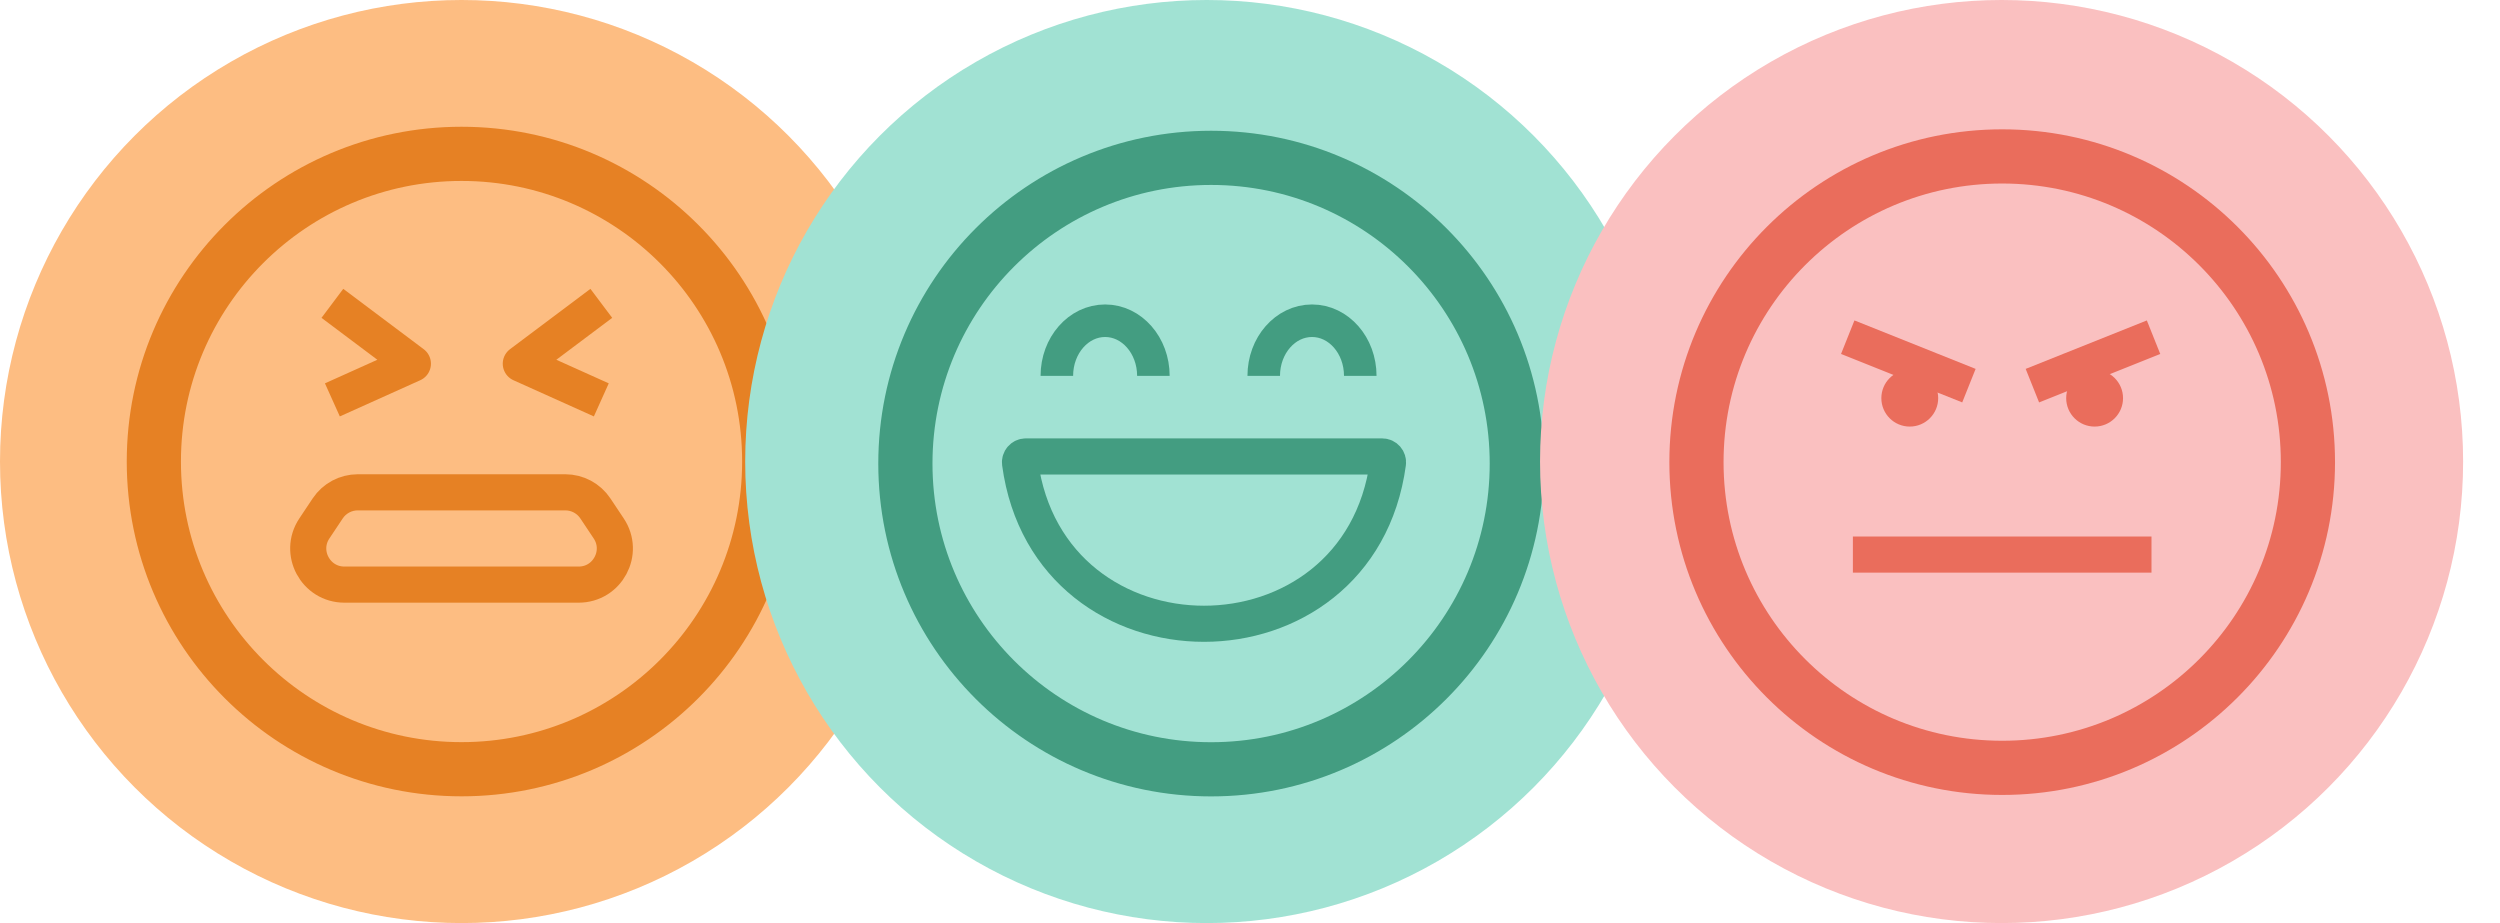 <svg width="65" height="24" viewBox="0 0 65 24" fill="none" xmlns="http://www.w3.org/2000/svg">
<circle cx="12" cy="12" r="12" fill="#FDBD82"/>
<path d="M12 20C16.418 20 20 16.418 20 12C20 7.582 16.418 4 12 4C7.582 4 4 7.582 4 12C4 16.418 7.582 20 12 20Z" stroke="#E68124" stroke-width="1.409" stroke-linecap="round" stroke-linejoin="round"/>
<path d="M14.697 12.8H9.303C8.989 12.8 8.695 12.957 8.521 13.218L8.173 13.74C7.757 14.364 8.205 15.2 8.955 15.2H15.045C15.795 15.2 16.243 14.364 15.827 13.74L15.479 13.218C15.305 12.957 15.011 12.8 14.697 12.8Z" stroke="#E68124" stroke-width="0.939"/>
<path d="M15.634 7.887L13.543 9.456L15.634 10.397" stroke="#E68124" stroke-width="0.943" stroke-linejoin="round"/>
<path d="M8.642 7.887L10.733 9.456L8.642 10.397" stroke="#E68124" stroke-width="0.943" stroke-linejoin="round"/>
<circle cx="31.375" cy="12" r="12" fill="#A1E2D3"/>
<path d="M31.489 20.002C35.879 20.002 39.437 16.443 39.437 12.053C39.437 7.663 35.879 4.104 31.489 4.104C27.099 4.104 23.54 7.663 23.54 12.053C23.54 16.443 27.099 20.002 31.489 20.002Z" stroke="#439D81" stroke-width="1.409" stroke-linecap="round" stroke-linejoin="round"/>
<path d="M35.367 9.773C35.367 8.981 34.806 8.339 34.112 8.339C33.419 8.339 32.857 8.981 32.857 9.773" stroke="#439D81" stroke-width="0.846"/>
<path d="M29.988 9.773C29.988 8.981 29.426 8.339 28.733 8.339C28.04 8.339 27.478 8.981 27.478 9.773" stroke="#439D81" stroke-width="0.846"/>
<path d="M35.938 11.868H26.67C26.579 11.868 26.509 11.949 26.521 12.039C27.276 17.611 35.333 17.611 36.087 12.039C36.099 11.949 36.029 11.868 35.938 11.868Z" stroke="#439D81" stroke-width="0.939"/>
<circle cx="52.041" cy="12" r="12" fill="#FAC0C0"/>
<path d="M52.057 19.964C56.447 19.964 60.006 16.406 60.006 12.016C60.006 7.626 56.447 4.067 52.057 4.067C47.667 4.067 44.108 7.626 44.108 12.016C44.108 16.406 47.667 19.964 52.057 19.964Z" stroke="#EA6D5C" stroke-width="1.409" stroke-linecap="round" stroke-linejoin="round"/>
<path d="M48.041 8.767L51.192 10.027" stroke="#EA6D5C" stroke-width="0.939" stroke-linejoin="round"/>
<path d="M55.992 8.767L52.842 10.027" stroke="#EA6D5C" stroke-width="0.939" stroke-linejoin="round"/>
<path d="M48.175 14.419L55.939 14.419" stroke="#EA6D5C" stroke-width="0.939"/>
<circle cx="49.654" cy="10.352" r="0.739" fill="#EA6D5C"/>
<circle r="0.739" transform="matrix(-1 0 0 1 54.46 10.352)" fill="#EA6D5C"/>
</svg>
